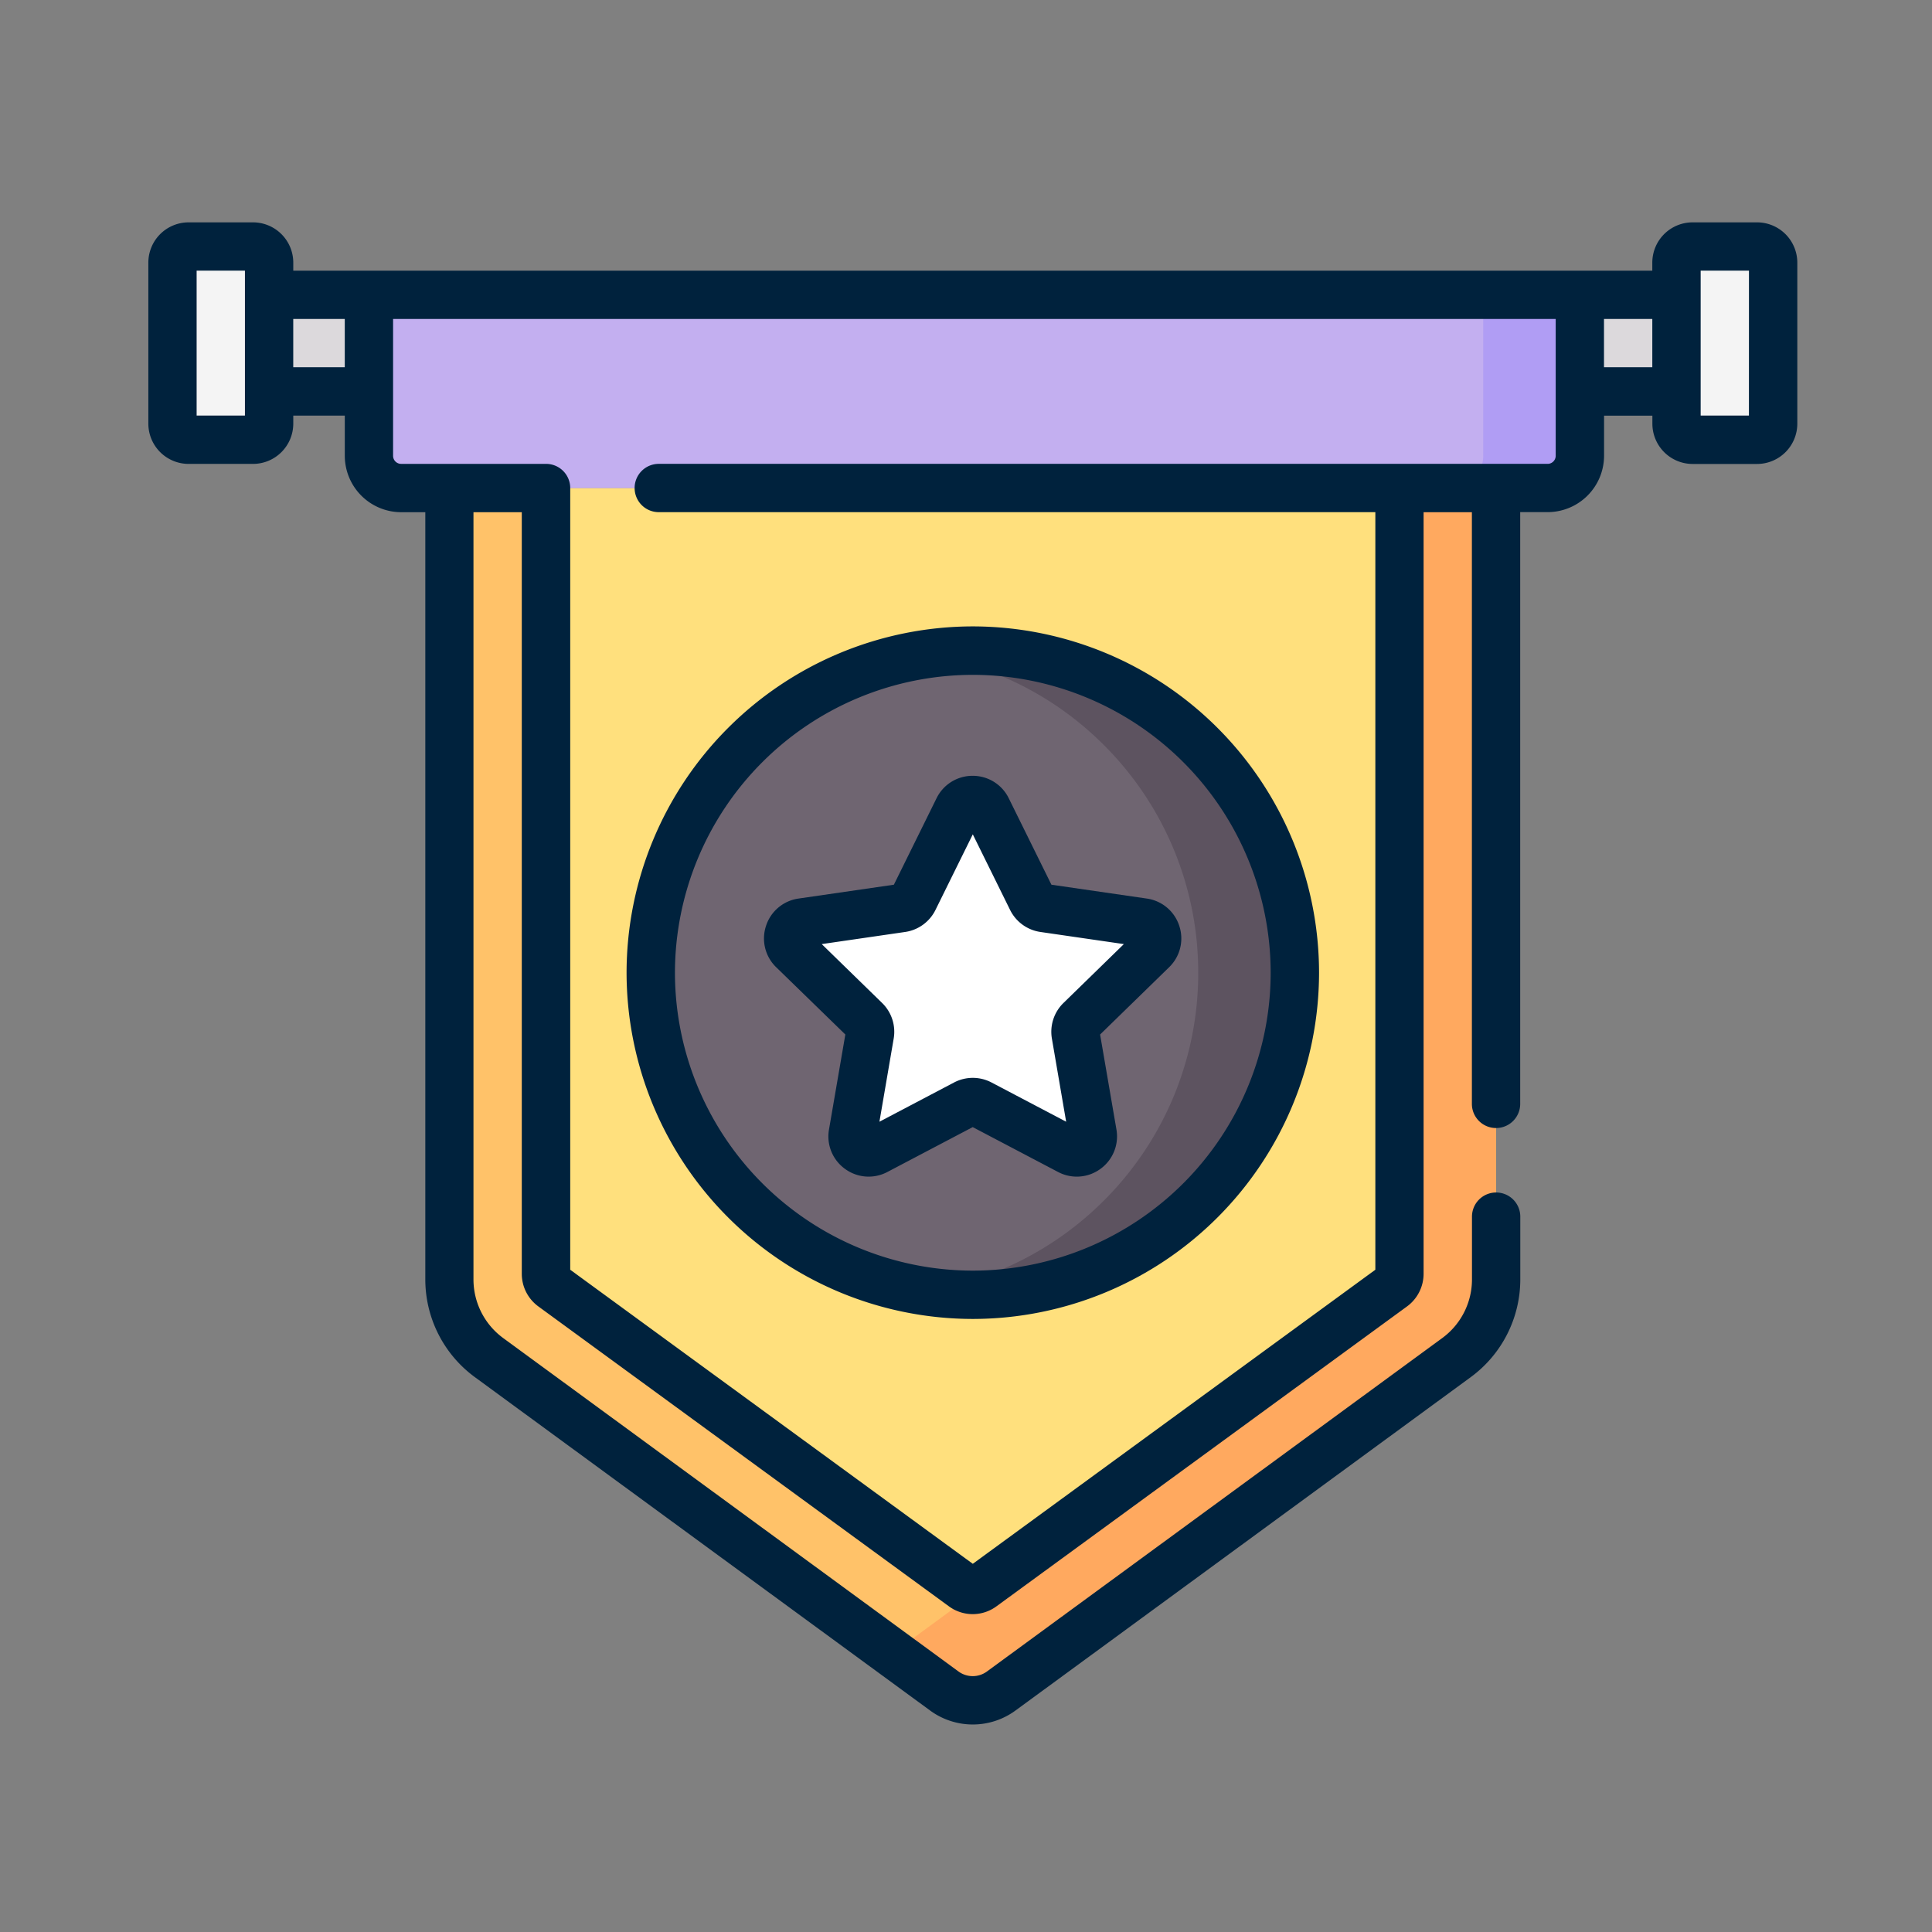 <svg xmlns="http://www.w3.org/2000/svg" width="130" height="130" viewBox="0 0 130 130">
  <rect x="0" y="0" width="130" height="130" fill="#808080" stroke="none"/>
  <g id="Grupo_17167" data-name="Grupo 17167" transform="translate(-6556 -527)">
    <rect id="Rectángulo_4289" data-name="Rectángulo 4289" width="130" height="130" transform="translate(6556 527)" fill="none"/>
    <g id="Grupo_17165" data-name="Grupo 17165" transform="translate(6728.734 1091.477)">
      <g id="Grupo_17038" data-name="Grupo 17038" transform="translate(-161.128 -547.888)">
        <path id="Trazado_26781" data-name="Trazado 26781" d="M-138.9-472.309l30.634,22.433a3.25,3.25,0,0,0,3.841,0L-73.8-472.309a6.5,6.5,0,0,0,2.659-5.245v-53.262h-70.428v53.262A6.506,6.506,0,0,0-138.9-472.309Z" transform="translate(160.201 547.069)" fill="#ffc269"/>
        <path id="Trazado_26782" data-name="Trazado 26782" d="M-69.778-530.815v53.261a6.508,6.508,0,0,1-2.661,5.246l-30.634,22.433a3.25,3.25,0,0,1-3.839,0l-3.621-2.653a3.217,3.217,0,0,0,.96-.483l30.633-22.433a6.5,6.5,0,0,0,2.661-5.244v-50.127Z" transform="translate(158.843 547.069)" fill="#ffa95f"/>
        <path id="Trazado_26783" data-name="Trazado 26783" d="M-134.766-530.816v52.876a1.083,1.083,0,0,0,.445.875l27.629,20.182a1.083,1.083,0,0,0,1.278,0l27.629-20.182a1.083,1.083,0,0,0,.445-.875v-52.876Z" transform="translate(159.903 547.069)" fill="#ffe07d"/>
        <path id="Trazado_26784" data-name="Trazado 26784" d="M-105.73-476.032A21.67,21.67,0,0,1-127.4-497.7a21.67,21.67,0,0,1,21.67-21.67A21.67,21.67,0,0,1-84.06-497.7,21.67,21.67,0,0,1-105.73-476.032Z" transform="translate(159.581 546.568)" fill="#6f6571"/>
        <path id="Trazado_26785" data-name="Trazado 26785" d="M-83.217-497.7a21.6,21.6,0,0,1-6.347,15.323,21.6,21.6,0,0,1-15.323,6.347,21.676,21.676,0,0,1-3.251-.243,21.6,21.6,0,0,0,12.072-6.1A21.6,21.6,0,0,0-89.718-497.7a21.593,21.593,0,0,0-6.347-15.323,21.587,21.587,0,0,0-12.072-6.1,21.684,21.684,0,0,1,3.251-.243,21.594,21.594,0,0,1,15.323,6.347A21.593,21.593,0,0,1-83.217-497.7Z" transform="translate(158.738 546.568)" fill="#5d5360"/>
        <path id="Trazado_26786" data-name="Trazado 26786" d="M-104.335-508.262l3,6.071a1.079,1.079,0,0,0,.816.593l6.7.973a1.084,1.084,0,0,1,.6,1.848l-4.848,4.727a1.083,1.083,0,0,0-.312.959l1.145,6.673a1.083,1.083,0,0,1-1.572,1.142l-5.994-3.151a1.08,1.08,0,0,0-1.008,0l-5.994,3.151a1.084,1.084,0,0,1-1.572-1.142l1.145-6.673a1.083,1.083,0,0,0-.312-.959l-4.848-4.727a1.083,1.083,0,0,1,.6-1.848l6.7-.973a1.083,1.083,0,0,0,.816-.593l3-6.071a1.083,1.083,0,0,1,1.943,0Z" transform="translate(159.157 546.108)" fill="#fff"/>
        <path id="Trazado_26787" data-name="Trazado 26787" d="M-154.255-544.414h94.7v6.5h-94.7Z" transform="translate(160.756 547.664)" fill="#dcd9dc"/>
        <path id="Trazado_26788" data-name="Trazado 26788" d="M-155.636-534.811h-4.335a1.084,1.084,0,0,1-1.083-1.083V-546.73a1.084,1.084,0,0,1,1.083-1.083h4.335a1.084,1.084,0,0,1,1.083,1.083v10.835A1.083,1.083,0,0,1-155.636-534.811Z" transform="translate(161.054 547.813)" fill="#f4f4f4"/>
        <path id="Trazado_26789" data-name="Trazado 26789" d="M-49.8-534.811h-4.335a1.084,1.084,0,0,1-1.083-1.083V-546.73a1.084,1.084,0,0,1,1.083-1.083H-49.8a1.084,1.084,0,0,1,1.083,1.083v10.835A1.083,1.083,0,0,1-49.8-534.811Z" transform="translate(156.422 547.813)" fill="#f4f4f4"/>
        <path id="Trazado_26790" data-name="Trazado 26790" d="M-67.917-531.411h-77.146a2.167,2.167,0,0,1-2.167-2.167v-10.836h81.48v10.836A2.168,2.168,0,0,1-67.917-531.411Z" transform="translate(160.449 547.664)" fill="#c3aff0"/>
        <path id="Trazado_26791" data-name="Trazado 26791" d="M-62.417-544.413v10.835a2.169,2.169,0,0,1-2.168,2.168h-6.5a2.168,2.168,0,0,0,2.167-2.168v-10.835Z" transform="translate(157.116 547.664)" fill="#b09df4"/>
      </g>
      <g id="Grupo_17039" data-name="Grupo 17039" transform="translate(-162.753 -549.515)">
        <path id="Trazado_26792" data-name="Trazado 26792" d="M-105.8-474.483a23.322,23.322,0,0,0,23.295-23.3,23.322,23.322,0,0,0-23.295-23.3,23.322,23.322,0,0,0-23.3,23.3A23.322,23.322,0,0,0-105.8-474.483Zm0-43.34A20.067,20.067,0,0,1-85.76-497.778,20.067,20.067,0,0,1-105.8-477.734a20.067,20.067,0,0,1-20.045-20.045A20.067,20.067,0,0,1-105.8-517.823Z" transform="translate(161.28 548.27)" fill="#00223d"/>
        <path id="Trazado_26793" data-name="Trazado 26793" d="M-113.956-493.162l-1.1,6.393a2.69,2.69,0,0,0,1.078,2.649,2.691,2.691,0,0,0,2.852.207l5.741-3.018,5.741,3.018a2.692,2.692,0,0,0,2.852-.206,2.7,2.7,0,0,0,1.078-2.65l-1.1-6.392,4.644-4.528a2.691,2.691,0,0,0,.686-2.777,2.692,2.692,0,0,0-2.187-1.844l-6.418-.932-2.871-5.817h0a2.693,2.693,0,0,0-2.43-1.51,2.692,2.692,0,0,0-2.429,1.51l-2.871,5.817-6.418.932a2.692,2.692,0,0,0-2.187,1.844,2.691,2.691,0,0,0,.686,2.777Zm4.025-6.9a2.707,2.707,0,0,0,2.04-1.482l2.511-5.087,2.51,5.087a2.709,2.709,0,0,0,2.04,1.482l5.615.816-4.063,3.961a2.708,2.708,0,0,0-.779,2.4l.959,5.591-5.021-2.64a2.712,2.712,0,0,0-2.522,0l-5.021,2.64.959-5.591a2.706,2.706,0,0,0-.779-2.4l-4.062-3.961Z" transform="translate(160.856 547.81)" fill="#00223d"/>
        <path id="Trazado_26794" data-name="Trazado 26794" d="M-54.511-549.515h-4.335a2.711,2.711,0,0,0-2.708,2.709v.542H-153v-.542a2.712,2.712,0,0,0-2.709-2.709h-4.335a2.711,2.711,0,0,0-2.708,2.709v10.835a2.711,2.711,0,0,0,2.708,2.709h4.335A2.712,2.712,0,0,0-153-535.971v-.541h3.467v2.708a3.8,3.8,0,0,0,3.791,3.792h1.626v51.637a8.156,8.156,0,0,0,3.325,6.556l30.634,22.433a4.858,4.858,0,0,0,5.761,0l30.634-22.433a8.156,8.156,0,0,0,3.325-6.556v-4.236a1.625,1.625,0,0,0-1.625-1.626,1.625,1.625,0,0,0-1.626,1.626v4.236a4.889,4.889,0,0,1-2,3.933l-30.633,22.433a1.62,1.62,0,0,1-1.921,0l-30.633-22.433a4.889,4.889,0,0,1-2-3.933v-51.637h3.251v51.251a2.718,2.718,0,0,0,1.111,2.188l27.629,20.182a2.7,2.7,0,0,0,3.2,0l27.629-20.182a2.721,2.721,0,0,0,1.111-2.188v-51.251h3.25V-490.2a1.625,1.625,0,0,0,1.626,1.626,1.625,1.625,0,0,0,1.625-1.626v-39.817H-68.6A3.8,3.8,0,0,0-64.8-533.8v-2.708h3.251v.541a2.711,2.711,0,0,0,2.708,2.709h4.335a2.712,2.712,0,0,0,2.709-2.709v-10.835A2.712,2.712,0,0,0-54.511-549.515Zm-101.742,13h-3.25v-9.752h3.25Zm3.251-3.251v-3.25h3.467v3.25Zm84.947,5.959a.542.542,0,0,1-.542.542h-59.809a1.625,1.625,0,0,0-1.626,1.625,1.625,1.625,0,0,0,1.626,1.625H-80.19v50.976l-27.087,19.787-27.088-19.787v-52.6a1.625,1.625,0,0,0-1.626-1.625h-9.752a.542.542,0,0,1-.541-.542v-9.209h78.229Zm3.25-5.959v-3.25h3.251v3.25Zm9.752,3.251H-58.3v-9.752h3.25Z" transform="translate(162.753 549.515)" fill="#00223d"/>
      </g>
    </g>
  </g>
</svg>
